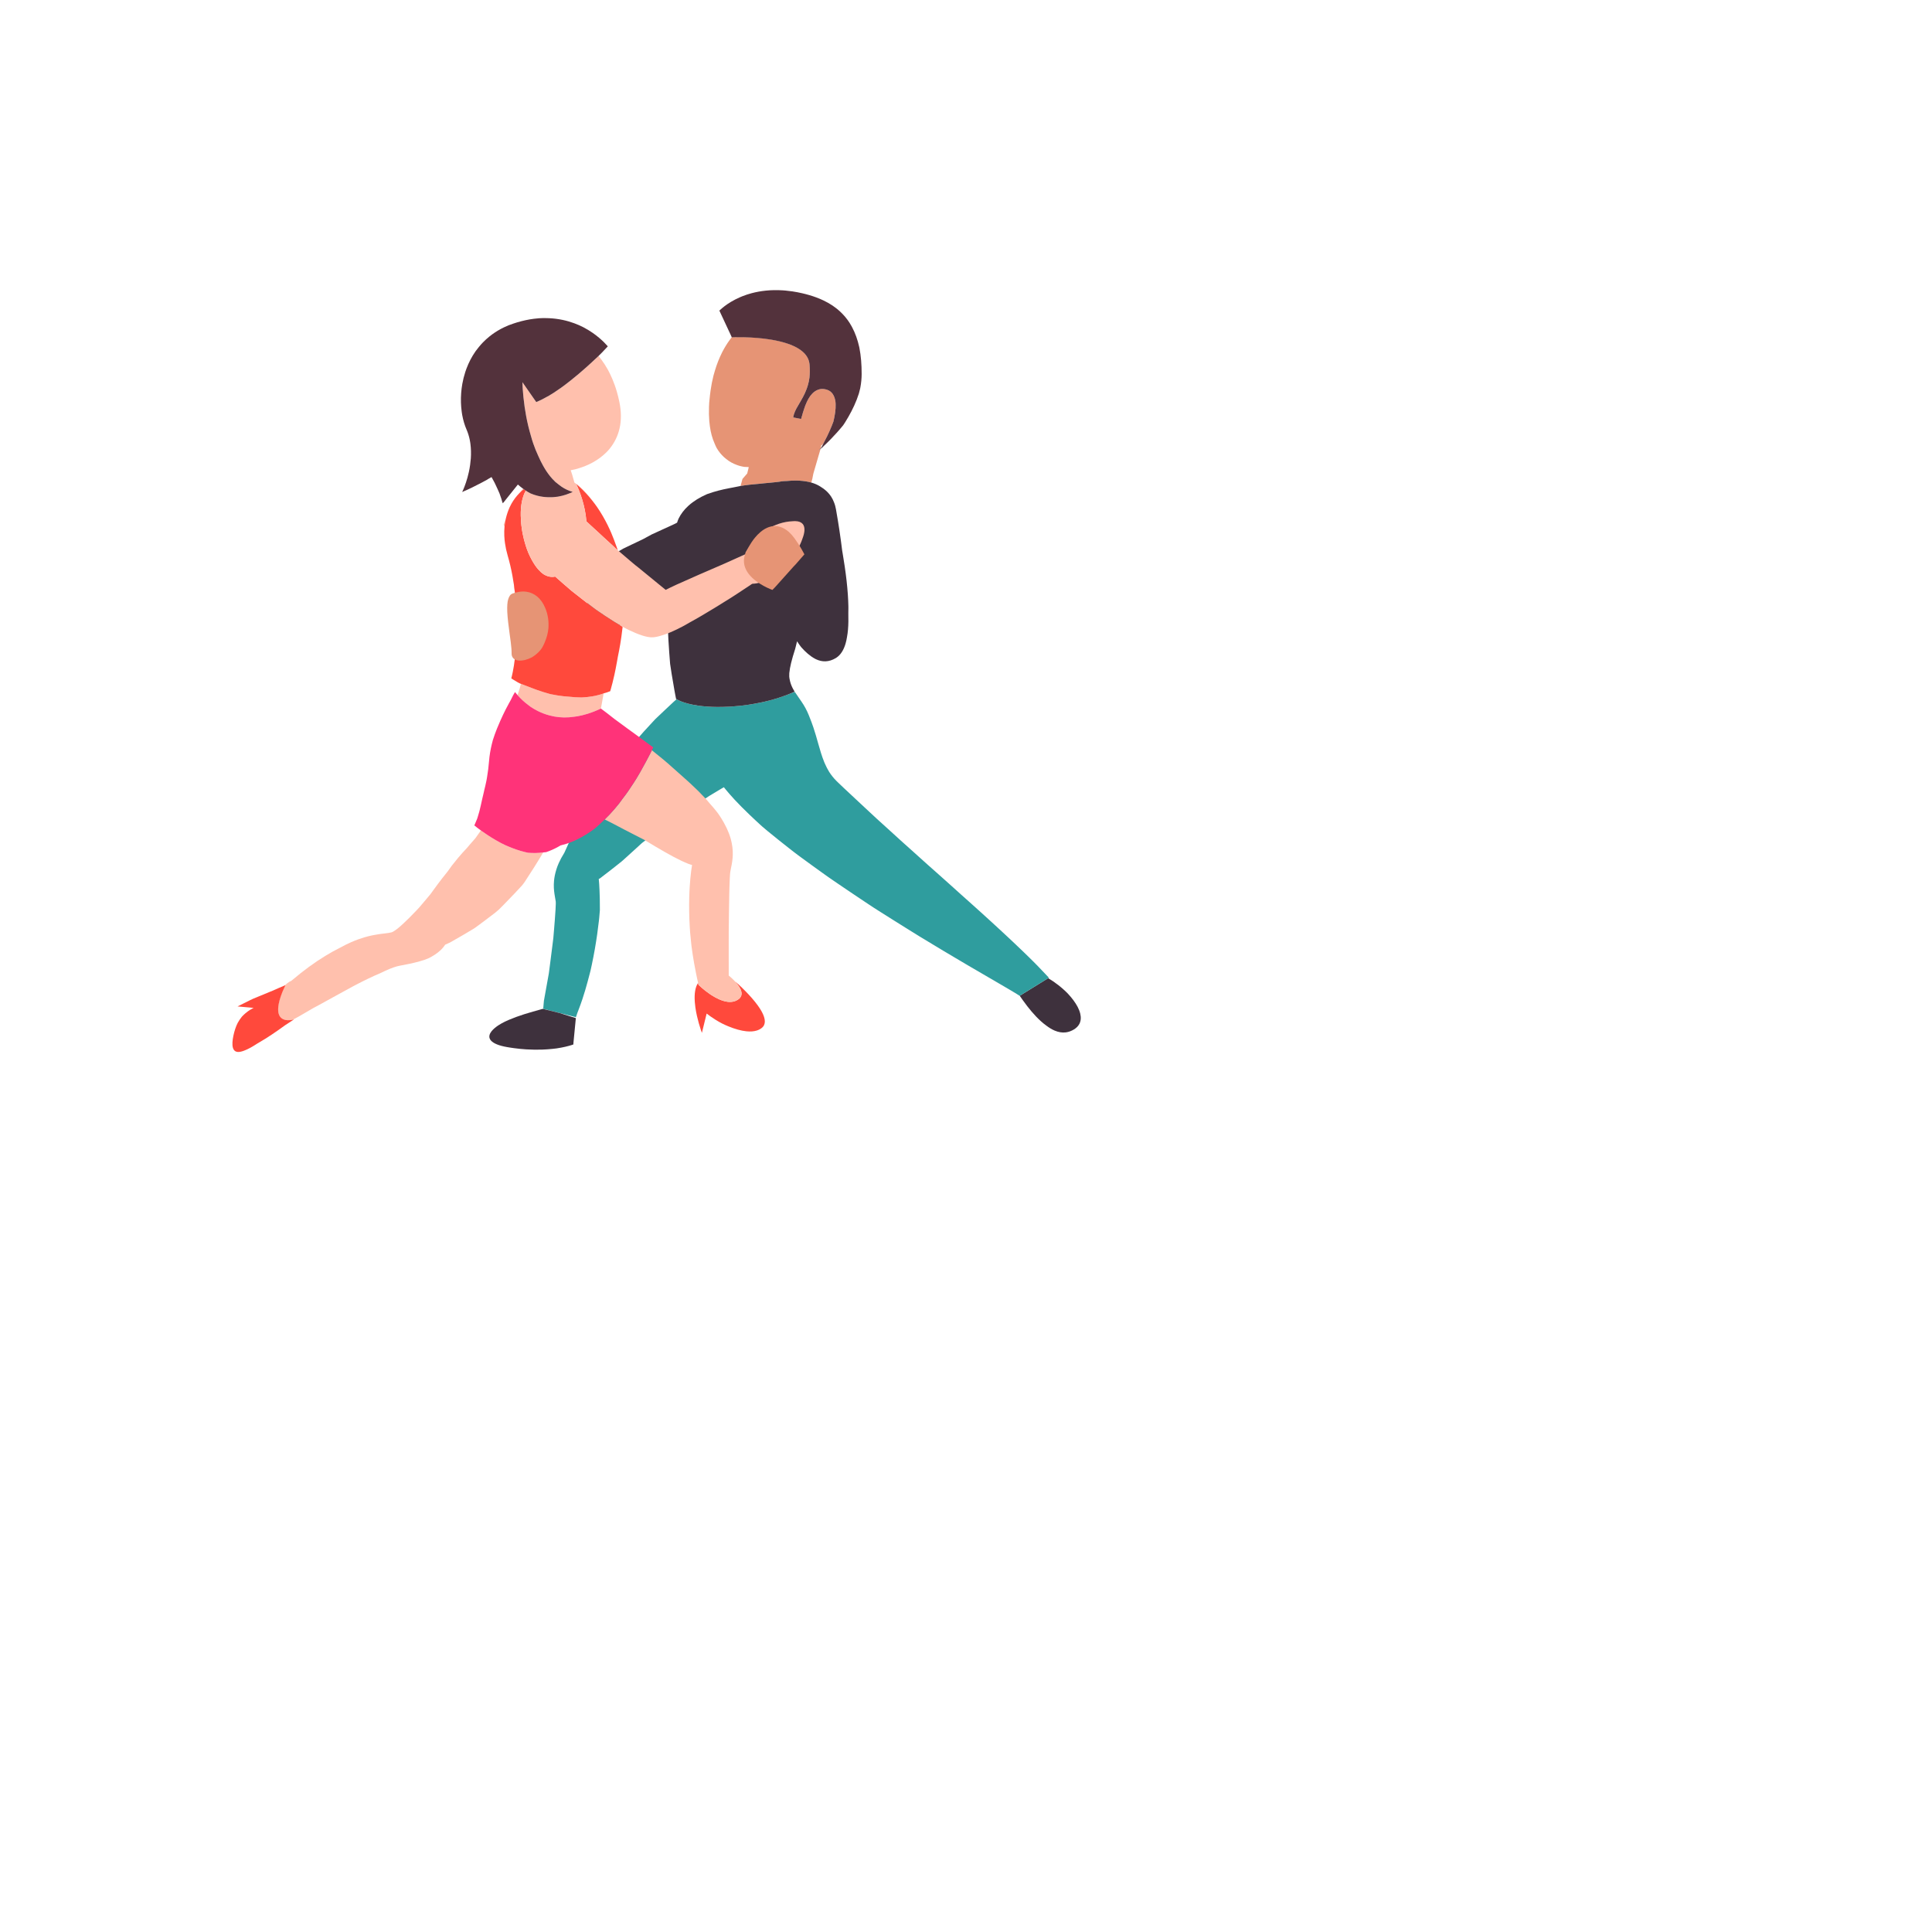 <?xml version="1.0" ?>
<svg xmlns="http://www.w3.org/2000/svg" version="1.1" width="384" height="384">
  <defs/>
  <g>
    <path d="M 208.329 194.423 L 206.744 195.405 L 206.349 195.649 L 205.511 196.167 L 204.74 196.645 L 202.681 197.917 C 202.869 198.195 203.063 198.476 203.263 198.758 C 203.565 199.181 203.879 199.605 204.204 200.023 C 204.744 200.719 205.315 201.396 205.908 202.019 C 206.587 202.733 207.296 203.375 208.023 203.89 C 208.544 204.283 209.076 204.606 209.615 204.835 C 210.353 205.149 211.102 205.288 211.853 205.191 C 212.389 205.121 212.926 204.933 213.46 204.606 C 213.966 204.296 214.315 203.927 214.53 203.514 C 214.853 202.902 214.884 202.195 214.7 201.444 C 214.593 201.008 214.414 200.557 214.178 200.102 C 213.724 199.246 213.065 198.373 212.302 197.551 C 212.252 197.498 212.202 197.445 212.152 197.392 C 211.802 197.04 211.434 196.697 211.055 196.372 C 210.828 196.177 210.597 195.989 210.364 195.807 C 209.685 195.277 208.991 194.805 208.329 194.423" stroke-width="2.0" fill="rgb(62, 49, 61)" opacity="1.0"/>
    <path d="M 155.326 95.671 C 155.531 95.638 155.946 95.621 156.407 95.607 C 157.063 95.536 157.675 95.506 158.275 95.514 C 159.143 95.528 159.97 95.617 160.747 95.783 C 160.921 95.822 161.091 95.865 161.259 95.914 L 161.47 95.111 L 161.562 94.626 L 161.669 94.106 L 162.119 92.56 L 163.094 89.215 C 162.856 89.404 162.719 89.507 162.719 89.507 L 163.142 89.05 L 163.178 88.927 L 163.211 88.573 C 163.321 88.478 163.431 88.384 163.54 88.287 C 163.566 88.266 163.592 88.245 163.618 88.223 C 164.028 87.466 164.701 86.161 165.29 84.714 C 165.412 84.414 165.53 84.109 165.642 83.801 C 165.937 82.598 166.135 81.358 166.089 80.29 C 166.083 80.149 166.072 80.011 166.057 79.877 C 166.053 79.837 166.048 79.797 166.043 79.758 C 166.035 79.714 166.027 79.67 166.019 79.626 C 165.824 78.591 165.344 77.795 164.423 77.479 C 164.181 77.395 163.951 77.344 163.731 77.322 C 163.034 77.248 162.438 77.445 161.929 77.808 C 161.593 78.047 161.296 78.359 161.033 78.712 C 160.78 79.067 160.559 79.463 160.368 79.869 C 160.132 80.374 159.941 80.896 159.792 81.374 C 159.65 81.782 159.539 82.158 159.456 82.467 C 159.3 82.951 159.222 83.266 159.222 83.266 L 158.395 83.104 L 157.66 82.959 C 157.784 82.108 158.164 81.371 158.634 80.595 C 158.685 80.503 158.738 80.412 158.791 80.32 C 159.303 79.434 159.899 78.477 160.348 77.238 C 160.506 76.804 160.646 76.335 160.757 75.822 C 160.809 75.567 160.854 75.301 160.891 75.023 C 160.969 74.261 160.982 73.408 160.904 72.444 C 160.831 71.54 160.437 70.785 159.821 70.153 C 159.399 69.722 158.874 69.349 158.275 69.026 C 157.538 68.629 156.689 68.307 155.786 68.047 C 155.586 67.99 155.383 67.935 155.179 67.884 C 154.86 67.803 154.536 67.73 154.21 67.663 C 154.149 67.65 154.087 67.638 154.026 67.626 C 153.791 67.58 153.555 67.537 153.319 67.497 C 153.204 67.477 153.089 67.459 152.975 67.441 C 152.026 67.292 151.081 67.191 150.197 67.123 C 149.87 67.098 149.552 67.077 149.245 67.061 C 148.723 67.032 148.234 67.015 147.791 67.005 C 146.388 66.973 145.456 67.015 145.451 67.015 C 145.3 67.207 145.152 67.403 145.008 67.602 C 144.502 68.299 144.042 69.046 143.628 69.836 C 143.587 69.916 143.545 69.996 143.505 70.077 C 142.948 71.187 142.48 72.378 142.104 73.634 C 142.089 73.686 142.074 73.737 142.059 73.789 C 141.97 74.076 141.887 74.366 141.808 74.659 C 141.569 75.602 141.378 76.577 141.237 77.578 C 141.142 78.248 141.068 78.89 141.013 79.506 C 140.995 79.676 140.978 79.844 140.963 80.01 C 140.944 80.31 140.929 80.603 140.919 80.889 C 140.883 81.912 140.905 82.854 140.979 83.72 C 141.009 84.068 141.047 84.404 141.094 84.728 C 141.27 86.016 141.578 87.12 141.997 88.063 C 142.006 88.084 142.016 88.105 142.025 88.126 C 142.151 88.451 142.29 88.757 142.443 89.044 C 142.861 89.763 143.354 90.365 143.907 90.867 C 144.052 90.999 144.202 91.124 144.356 91.242 C 144.98 91.754 145.688 92.137 146.459 92.416 C 146.473 92.421 146.487 92.426 146.502 92.431 C 146.812 92.552 147.139 92.644 147.478 92.712 C 147.624 92.743 147.772 92.771 147.921 92.796 C 148.149 92.821 148.388 92.831 148.639 92.828 C 148.701 92.833 148.763 92.839 148.826 92.844 L 148.514 94.108 L 147.574 95.187 L 147.191 96.593 C 148.399 96.388 149.61 96.263 150.756 96.174 C 151.158 96.129 151.551 96.089 151.932 96.053 C 152.91 95.959 153.804 95.887 154.552 95.795 C 154.704 95.777 154.849 95.758 154.988 95.738 C 155.106 95.717 155.218 95.694 155.326 95.671" stroke-width="2.0" fill="rgb(230, 148, 117)" opacity="1.0"/>
    <path d="M 157.512 136.706 C 157.557 136.794 157.602 136.882 157.65 136.97 C 157.602 136.882 157.556 136.794 157.512 136.706" stroke-width="2.0" fill="rgb(47, 157, 158)" opacity="1.0"/>
    <path d="M 157.154 135.837 C 157.183 135.925 157.213 136.012 157.245 136.097 C 157.213 136.012 157.183 135.925 157.154 135.837" stroke-width="2.0" fill="rgb(47, 157, 158)" opacity="1.0"/>
    <path d="M 157.942 137.467 C 157.941 137.467 157.945 137.472 157.946 137.474 C 157.901 137.402 157.856 137.33 157.814 137.258 C 157.855 137.327 157.898 137.397 157.942 137.467" stroke-width="2.0" fill="rgb(47, 157, 158)" opacity="1.0"/>
    <path d="M 208.479 194.33 C 207.748 193.544 206.973 192.73 206.158 191.895 C 205.816 191.55 205.468 191.201 205.114 190.848 C 204.942 190.678 204.769 190.506 204.595 190.334 C 204.152 189.9 203.701 189.462 203.242 189.02 C 202.6 188.402 201.943 187.776 201.272 187.144 C 200.602 186.512 199.918 185.874 199.224 185.232 C 199.095 185.113 198.967 184.994 198.837 184.874 C 198.45 184.516 198.06 184.157 197.667 183.797 C 197.483 183.628 197.298 183.458 197.113 183.288 C 196.402 182.636 195.682 181.981 194.957 181.325 C 194.231 180.669 193.5 180.012 192.767 179.356 C 192.456 179.079 192.146 178.802 191.835 178.526 C 191.56 178.279 191.284 178.033 191.009 177.788 C 190.861 177.654 190.713 177.52 190.565 177.387 C 190.292 177.139 190.018 176.893 189.745 176.647 C 189.288 176.236 188.832 175.826 188.376 175.418 C 187.648 174.766 186.921 174.118 186.199 173.476 C 186.057 173.35 185.914 173.223 185.772 173.097 C 185.297 172.675 184.824 172.256 184.354 171.84 C 184.253 171.749 184.153 171.659 184.052 171.569 C 183.876 171.41 183.7 171.252 183.525 171.095 C 183 170.622 182.481 170.153 181.966 169.691 C 181.28 169.074 180.603 168.467 179.938 167.873 C 179.891 167.831 179.845 167.79 179.799 167.749 C 179.525 167.503 179.254 167.258 178.985 167.017 C 178.651 166.712 178.32 166.41 177.994 166.113 C 177.361 165.537 176.743 164.976 176.142 164.43 C 175.699 164.028 175.265 163.635 174.841 163.251 C 174.637 163.066 174.436 162.883 174.237 162.702 C 173.733 162.233 173.244 161.78 172.773 161.342 C 172.583 161.165 172.395 160.991 172.211 160.82 C 171.392 160.057 170.632 159.349 169.942 158.705 C 169.096 157.916 168.354 157.222 167.736 156.64 C 167.307 156.235 166.937 155.885 166.633 155.592 C 166.501 155.464 166.38 155.346 166.274 155.241 C 165.697 154.671 165.215 154.06 164.802 153.415 C 164.477 152.885 164.197 152.333 163.948 151.764 C 163.899 151.652 163.852 151.539 163.805 151.426 C 163.331 150.258 162.974 149.021 162.616 147.751 C 162.321 146.705 162.025 145.636 161.661 144.565 C 161.543 144.21 161.418 143.855 161.282 143.5 C 161.26 143.44 161.236 143.38 161.213 143.32 C 161.069 142.915 160.91 142.51 160.735 142.108 C 160.368 141.211 159.909 140.326 159.309 139.465 C 159.224 139.344 159.142 139.226 159.062 139.112 C 158.931 138.926 158.883 138.859 158.837 138.793 C 158.743 138.66 158.674 138.562 158.607 138.466 C 158.514 138.331 158.451 138.24 158.391 138.152 C 158.301 138.019 158.242 137.932 158.185 137.846 C 158.102 137.72 158.047 137.634 157.993 137.55 C 157.964 137.504 157.776 137.574 157.435 137.715 C 157.166 137.822 156.802 137.972 156.346 138.144 C 155.513 138.459 154.374 138.845 152.971 139.219 C 152.621 139.309 152.256 139.398 151.875 139.484 C 151.663 139.532 151.445 139.58 151.223 139.627 C 150.448 139.791 149.613 139.944 148.723 140.076 C 147.666 140.232 146.531 140.359 145.327 140.439 C 145.232 140.444 145.137 140.449 145.041 140.454 C 144.591 140.477 144.158 140.492 143.74 140.501 C 142.946 140.523 142.211 140.519 141.531 140.492 C 141.133 140.477 140.755 140.455 140.394 140.426 C 139.819 140.383 139.29 140.324 138.806 140.255 C 137.223 140.03 136.112 139.693 135.396 139.412 C 135.158 139.319 134.964 139.232 134.81 139.157 C 134.648 139.075 134.533 139.008 134.462 138.963 C 134.401 138.925 134.372 138.904 134.372 138.904 C 134.341 138.746 134.283 138.455 134.207 138.055 C 134.328 138.691 134.401 139.049 134.401 139.049 C 134.401 139.049 134.338 139.1 134.216 139.202 C 134.131 139.278 134.016 139.381 133.873 139.511 C 133.851 139.531 133.829 139.552 133.806 139.573 C 133.427 139.926 132.864 140.451 132.13 141.144 C 131.588 141.655 130.952 142.258 130.227 142.949 C 129.985 143.21 129.732 143.484 129.469 143.769 C 128.989 144.289 128.474 144.848 127.927 145.444 C 127.901 145.474 127.876 145.503 127.85 145.533 C 127.381 146.067 126.889 146.63 126.372 147.223 C 126.278 147.344 126.184 147.466 126.089 147.589 C 125.492 148.362 124.864 149.179 124.205 150.039 C 124.108 150.165 124.01 150.293 123.912 150.421 C 123.533 150.917 123.143 151.428 122.745 151.952 C 122.555 152.227 122.362 152.506 122.168 152.788 C 122.15 152.815 122.131 152.841 122.113 152.868 C 121.455 153.849 120.772 154.873 120.063 155.938 C 120.029 155.99 119.994 156.042 119.96 156.094 C 119.362 156.99 118.746 157.915 118.113 158.869 C 118.008 159.018 117.903 159.169 117.798 159.32 C 117.726 159.422 117.655 159.524 117.585 159.626 C 116.738 160.938 116 162.169 115.358 163.326 C 115.302 163.427 115.247 163.528 115.192 163.628 C 115.019 163.908 114.852 164.183 114.691 164.454 C 114.236 165.232 113.832 165.973 113.474 166.678 C 113.153 167.312 112.869 167.918 112.62 168.497 C 112.455 168.842 112.303 169.177 112.163 169.503 C 112.154 169.517 112.145 169.531 112.136 169.545 C 111.685 170.261 111.331 170.929 111.054 171.554 C 110.864 171.983 110.711 172.391 110.59 172.78 C 110.33 173.604 110.187 174.349 110.121 175.024 C 110.02 176.052 110.095 176.917 110.203 177.654 C 110.233 177.859 110.266 178.054 110.298 178.24 C 110.359 178.581 110.417 178.892 110.456 179.176 C 110.466 179.312 110.471 179.441 110.47 179.564 C 110.467 180.095 110.395 181.248 110.281 182.755 C 110.24 183.294 110.194 183.878 110.143 184.494 C 110.123 184.742 110.102 184.996 110.08 185.253 C 110.048 185.645 110.013 186.048 109.978 186.457 C 109.913 186.991 109.845 187.537 109.775 188.089 C 109.653 189.063 109.527 190.058 109.401 191.04 C 109.362 191.34 109.324 191.639 109.286 191.936 C 109.219 192.451 109.152 192.96 109.087 193.457 C 109.06 193.61 109.033 193.762 109.006 193.913 C 108.679 195.747 108.382 197.393 108.167 198.581 C 108.147 198.69 108.128 198.796 108.109 198.897 C 108.051 199.555 108.007 200.043 107.983 200.303 C 107.974 200.443 107.968 200.517 107.968 200.517 L 108.227 200.583 L 110.736 201.213 L 111.28 201.354 L 113.057 201.816 L 114.471 202.175 C 114.575 201.881 114.674 201.587 114.768 201.293 C 114.83 201.137 114.89 200.981 114.949 200.825 C 115.245 200.07 115.513 199.32 115.76 198.578 C 116.154 197.397 116.492 196.233 116.799 195.097 C 116.871 194.829 116.942 194.562 117.01 194.298 C 117.132 193.848 117.249 193.404 117.361 192.964 C 117.452 192.561 117.539 192.161 117.623 191.766 C 117.853 190.682 118.054 189.632 118.232 188.62 C 118.409 187.608 118.562 186.636 118.694 185.708 C 118.826 184.781 118.937 183.899 119.03 183.068 C 119.055 182.847 119.078 182.629 119.101 182.415 C 119.151 181.881 119.193 181.37 119.23 180.884 C 119.234 180.069 119.227 179.321 119.213 178.649 C 119.187 177.389 119.137 176.395 119.094 175.715 C 119.092 175.695 119.091 175.674 119.09 175.654 C 119.063 175.298 119.04 175.04 119.025 174.889 C 119.007 174.782 118.996 174.727 118.996 174.727 C 119.11 174.659 119.226 174.588 119.345 174.515 C 119.478 174.411 119.616 174.302 119.756 174.19 C 120.584 173.567 121.531 172.83 122.56 172.012 C 122.912 171.732 123.274 171.443 123.644 171.146 C 123.963 170.86 124.289 170.567 124.62 170.268 C 125.305 169.649 126.013 169.004 126.735 168.343 C 126.93 168.164 127.126 167.984 127.322 167.803 C 127.417 167.719 127.511 167.635 127.606 167.551 C 127.713 167.467 127.819 167.383 127.926 167.299 C 128.291 167.03 128.658 166.759 129.026 166.487 C 129.812 165.905 130.603 165.317 131.387 164.732 C 131.792 164.429 132.196 164.127 132.597 163.826 C 132.975 163.558 133.35 163.292 133.721 163.029 C 133.909 162.895 134.096 162.762 134.282 162.63 C 134.867 162.232 135.44 161.841 135.996 161.461 C 136.409 161.179 136.812 160.903 137.205 160.634 C 137.519 160.433 137.826 160.236 138.125 160.044 C 138.776 159.627 139.39 159.232 139.957 158.866 C 139.982 158.85 140.006 158.834 140.03 158.818 C 140.378 158.59 140.708 158.374 141.016 158.171 C 141.726 157.746 142.325 157.385 142.784 157.108 C 142.848 157.07 142.909 157.033 142.967 156.998 C 143.133 156.9 143.278 156.814 143.4 156.741 C 143.709 156.565 143.876 156.469 143.876 156.469 C 144.005 156.633 144.141 156.801 144.286 156.974 C 144.506 157.245 144.745 157.526 145.001 157.817 C 145.315 158.18 145.654 158.558 146.018 158.95 C 146.867 159.863 147.849 160.851 148.942 161.899 C 149.714 162.64 150.542 163.411 151.417 164.207 C 151.793 164.528 152.177 164.852 152.568 165.181 C 152.568 165.181 152.568 165.181 152.569 165.181 C 153.243 165.736 153.94 166.301 154.658 166.876 C 155.375 167.451 156.112 168.035 156.867 168.626 C 157.146 168.844 157.427 169.064 157.71 169.284 C 158.029 169.526 158.351 169.769 158.675 170.013 C 158.849 170.141 159.023 170.27 159.198 170.399 C 159.999 170.988 160.814 171.582 161.641 172.18 C 162.402 172.731 163.173 173.285 163.952 173.841 C 164.019 173.888 164.086 173.936 164.152 173.983 C 164.34 174.116 164.528 174.25 164.717 174.383 C 165.052 174.614 165.387 174.846 165.724 175.078 C 166.064 175.31 166.404 175.542 166.745 175.774 C 167.619 176.369 168.499 176.964 169.381 177.557 C 170.264 178.151 171.149 178.743 172.034 179.333 C 172.29 179.503 172.546 179.674 172.802 179.844 C 173.086 180.031 173.369 180.218 173.653 180.404 C 174.003 180.628 174.353 180.851 174.703 181.073 C 174.852 181.169 175.002 181.264 175.151 181.358 C 175.897 181.83 176.64 182.298 177.378 182.762 C 178.265 183.319 179.145 183.869 180.016 184.413 C 180.502 184.716 180.984 185.016 181.464 185.314 C 181.843 185.55 182.221 185.784 182.596 186.016 C 182.672 186.063 182.748 186.11 182.823 186.156 C 183.6 186.627 184.366 187.09 185.119 187.544 C 185.768 187.936 186.408 188.321 187.037 188.699 C 187.208 188.802 187.378 188.905 187.548 189.007 C 187.563 189.017 187.579 189.026 187.595 189.036 C 188.373 189.498 189.132 189.949 189.871 190.386 C 190.547 190.787 191.205 191.176 191.843 191.553 C 191.916 191.597 191.99 191.64 192.063 191.683 C 192.337 191.844 192.608 192.003 192.875 192.159 C 193.987 192.808 195.03 193.416 195.992 193.976 C 197.185 194.671 198.253 195.293 199.171 195.829 C 199.806 196.2 200.369 196.53 200.852 196.815 C 201.066 196.942 201.264 197.061 201.446 197.171 C 201.684 197.314 201.893 197.441 202.073 197.551 C 202.335 197.716 202.533 197.843 202.661 197.93 L 204.742 196.644 L 205.501 196.174 L 206.349 195.649 L 206.745 195.405 L 208.329 194.423 L 208.479 194.33" stroke-width="2.0" fill="rgb(47, 157, 158)" opacity="1.0"/>
    <path d="M 145.041 140.454 C 145.137 140.449 145.233 140.443 145.328 140.438 C 146.531 140.358 147.666 140.232 148.723 140.075 C 149.612 139.943 150.447 139.79 151.223 139.626 C 151.445 139.579 151.662 139.532 151.875 139.484 C 152.256 139.397 152.622 139.308 152.972 139.218 C 154.374 138.845 155.513 138.458 156.346 138.144 C 156.804 137.971 157.17 137.82 157.435 137.705 C 157.767 137.556 157.941 137.467 157.942 137.467 C 157.898 137.397 157.855 137.327 157.814 137.258 C 157.751 137.15 157.7 137.061 157.651 136.972 C 157.602 136.882 157.556 136.794 157.512 136.706 C 157.486 136.652 157.463 136.605 157.442 136.56 C 157.42 136.513 157.4 136.47 157.381 136.427 C 157.329 136.309 157.294 136.224 157.261 136.138 C 157.213 136.012 157.183 135.925 157.154 135.837 C 157.112 135.707 157.086 135.616 157.061 135.524 C 157.027 135.391 157.004 135.295 156.984 135.197 C 156.98 135.18 156.977 135.163 156.974 135.148 C 156.949 135.036 156.931 134.944 156.915 134.849 C 156.911 134.827 156.908 134.806 156.904 134.786 C 156.891 134.683 156.88 134.587 156.871 134.489 C 156.87 134.473 156.868 134.456 156.867 134.44 C 156.862 134.238 156.865 134.027 156.876 133.803 C 156.929 133.217 157.048 132.547 157.242 131.751 C 157.433 130.969 157.696 130.065 158.038 129.002 C 158.072 128.873 158.106 128.741 158.141 128.608 C 158.227 128.245 158.32 127.865 158.419 127.466 C 158.568 127.697 158.722 127.924 158.882 128.145 C 159.001 128.311 159.123 128.474 159.248 128.633 C 160.087 129.59 161.012 130.409 162.003 130.937 C 162.059 130.967 162.115 130.995 162.171 131.023 C 163.389 131.603 164.728 131.644 166.151 130.78 C 166.173 130.766 166.195 130.752 166.217 130.738 C 167.096 130.16 167.688 129.19 168.055 127.943 C 168.174 127.54 168.269 127.108 168.342 126.651 C 168.522 125.701 168.609 124.642 168.623 123.51 C 168.627 123.156 168.625 122.795 168.615 122.428 C 168.616 122.236 168.615 122.041 168.612 121.846 C 168.62 121.541 168.624 121.234 168.624 120.922 C 168.623 120.771 168.622 120.619 168.621 120.467 C 168.605 119.724 168.57 118.966 168.518 118.201 C 168.455 117.276 168.368 116.341 168.264 115.409 C 168.159 114.477 168.036 113.548 167.902 112.637 C 167.815 112.045 167.723 111.461 167.628 110.888 C 167.579 110.577 167.53 110.27 167.479 109.966 C 167.448 109.781 167.417 109.598 167.386 109.416 C 167.337 109.018 167.287 108.627 167.236 108.245 C 167.204 107.997 167.173 107.753 167.141 107.513 C 166.935 105.967 166.723 104.598 166.545 103.515 C 166.367 102.431 166.223 101.634 166.156 101.232 C 166.114 100.977 166.058 100.731 165.989 100.493 C 165.919 100.244 165.835 100.005 165.738 99.774 C 165.442 98.991 164.988 98.317 164.414 97.75 C 164.167 97.507 163.899 97.283 163.61 97.079 C 163.426 96.942 163.232 96.813 163.029 96.694 C 162.504 96.361 161.907 96.102 161.258 95.914 C 161.091 95.866 160.92 95.822 160.746 95.783 C 159.971 95.617 159.148 95.528 158.3 95.515 C 157.675 95.506 157.063 95.536 156.448 95.603 C 155.945 95.622 155.531 95.638 155.325 95.671 C 155.218 95.695 155.106 95.717 154.988 95.738 C 154.849 95.758 154.703 95.777 154.552 95.795 C 153.803 95.887 152.909 95.959 151.932 96.053 C 151.551 96.089 151.158 96.129 150.756 96.174 C 149.61 96.264 148.399 96.389 147.19 96.594 C 147.167 96.598 147.143 96.602 147.119 96.606 C 146.648 96.686 146.178 96.778 145.713 96.886 C 145.452 96.931 145.194 96.979 144.938 97.032 C 143.485 97.306 141.987 97.682 140.562 98.201 C 140.515 98.221 140.469 98.242 140.423 98.262 C 139.111 98.841 137.879 99.575 136.848 100.506 C 136.826 100.526 136.805 100.546 136.783 100.566 C 136.003 101.279 135.347 102.111 134.872 103.082 C 134.76 103.34 134.661 103.607 134.576 103.884 L 133.986 104.184 L 130.469 105.796 L 129.514 106.233 L 127.813 107.158 L 126.616 107.729 L 123.842 109.053 L 122.93 109.601 L 122.497 109.862 L 121.682 110.412 L 119.606 111.925 L 116.33 114.312 L 116.345 114.545 L 116.678 119.298 L 116.901 122.484 L 116.973 123.586 L 117.031 124.253 L 117.672 124.235 L 120.353 124.252 L 120.88 124.259 L 124.746 124.307 L 125.132 124.312 L 125.288 124.312 L 125.37 124.311 L 128.713 124.413 L 130.152 124.457 L 131.141 124.471 L 132.733 124.544 C 132.764 125.435 132.804 126.312 132.851 127.165 C 132.898 128.018 132.953 128.848 133.012 129.647 C 133.042 130.052 133.073 130.449 133.104 130.837 C 133.133 131.218 133.161 131.59 133.191 131.952 C 133.297 132.678 133.402 133.364 133.504 134.002 C 133.709 135.292 133.901 136.388 134.053 137.226 C 134.079 137.369 134.096 137.464 134.114 137.557 C 134.143 137.717 134.155 137.779 134.166 137.839 C 134.197 138.005 134.201 138.029 134.206 138.054 C 134.282 138.455 134.339 138.745 134.371 138.903 C 134.371 138.903 134.401 138.925 134.462 138.963 C 134.534 139.008 134.648 139.075 134.811 139.157 C 134.964 139.232 135.158 139.319 135.395 139.412 C 136.111 139.692 137.223 140.029 138.805 140.255 C 139.29 140.324 139.819 140.382 140.395 140.425 C 140.755 140.454 141.133 140.476 141.53 140.492 C 142.211 140.518 142.946 140.523 143.74 140.5 C 144.157 140.492 144.591 140.477 145.041 140.454" stroke-width="2.0" fill="rgb(62, 49, 61)" opacity="1.0"/>
    <path d="M 157.942 137.467 C 157.952 137.484 157.962 137.5 157.973 137.517 C 158.046 137.634 158.102 137.72 158.159 137.806 C 158.242 137.931 158.301 138.019 158.36 138.107 C 158.451 138.24 158.514 138.331 158.578 138.423 C 158.674 138.561 158.743 138.659 158.813 138.759 C 158.883 138.858 158.93 138.926 158.978 138.993 C 159.142 139.226 159.224 139.343 159.309 139.465 C 159.316 139.475 157.993 137.542 157.946 137.473 L 157.942 137.467" stroke-width="2.0" fill="rgb(62, 49, 61)" opacity="1.0"/>
    <path d="M 107.948 200.531 L 107.886 200.516 C 107.201 200.696 106.547 200.88 105.924 201.067 C 105.325 201.235 104.755 201.405 104.213 201.578 C 103.081 201.938 102.075 202.307 101.2 202.679 C 100.896 202.807 100.609 202.936 100.337 203.064 C 99.837 203.317 99.396 203.568 99.014 203.818 C 98.468 204.186 98.048 204.549 97.756 204.9 C 97.734 204.925 97.714 204.951 97.694 204.976 C 97.295 205.484 97.169 205.966 97.327 206.399 C 97.382 206.548 97.469 206.691 97.591 206.827 C 98.085 207.382 99.136 207.829 100.774 208.114 C 100.97 208.148 101.165 208.18 101.358 208.211 C 101.627 208.253 101.893 208.292 102.156 208.327 C 103.005 208.443 103.82 208.522 104.596 208.571 C 105.766 208.645 106.848 208.651 107.831 208.614 C 108.532 208.587 109.182 208.538 109.778 208.475 C 110.07 208.446 110.35 208.414 110.616 208.38 C 111.299 208.278 111.889 208.161 112.373 208.049 C 113.4 207.812 113.96 207.596 113.96 207.596 L 113.981 207.235 L 114.2 204.973 L 114.454 202.351 L 112.882 201.869 L 111.27 201.361 L 110.732 201.223 L 108.248 200.607 L 107.948 200.531" stroke-width="2.0" fill="rgb(62, 49, 61)" opacity="1.0"/>
    <path d="M 160.903 72.458 C 160.981 73.417 160.969 74.264 160.892 75.023 C 160.855 75.3 160.811 75.566 160.759 75.82 C 160.647 76.339 160.506 76.812 160.347 77.25 C 159.898 78.488 159.302 79.444 158.79 80.329 C 158.738 80.419 158.687 80.508 158.637 80.597 C 158.166 81.374 157.784 82.113 157.659 82.966 L 158.388 83.108 L 159.222 83.27 C 159.222 83.27 159.3 82.953 159.457 82.466 C 159.54 82.158 159.651 81.782 159.792 81.375 C 159.942 80.897 160.132 80.377 160.368 79.873 C 160.559 79.467 160.779 79.071 161.033 78.716 C 161.295 78.363 161.593 78.051 161.929 77.811 C 162.438 77.448 163.036 77.25 163.734 77.324 C 163.953 77.347 164.182 77.398 164.423 77.481 C 165.344 77.797 165.824 78.593 166.019 79.628 C 166.027 79.671 166.035 79.714 166.042 79.758 C 166.048 79.797 166.052 79.837 166.057 79.876 C 166.072 80.011 166.082 80.15 166.089 80.292 C 166.135 81.359 165.937 82.598 165.642 83.802 C 165.531 84.11 165.412 84.416 165.29 84.715 C 164.701 86.162 164.028 87.468 163.618 88.225 C 163.598 88.261 163.579 88.296 163.56 88.33 C 163.379 88.7 163.266 88.914 163.266 88.914 L 163.257 88.927 L 162.719 89.508 C 162.719 89.508 162.856 89.404 163.094 89.215 C 163.195 89.135 163.316 89.039 163.453 88.927 C 163.534 88.846 163.622 88.757 163.717 88.661 C 164.102 88.301 164.585 87.836 165.125 87.282 C 165.868 86.52 166.719 85.591 167.58 84.537 C 167.683 84.383 167.787 84.226 167.89 84.067 C 167.926 84.01 167.962 83.953 167.998 83.896 C 168.843 82.548 169.657 81.032 170.282 79.423 C 170.437 79.025 170.58 78.621 170.709 78.213 C 170.804 77.881 170.89 77.546 170.966 77.209 C 170.983 77.12 171 77.031 171.016 76.942 C 171.17 76.093 171.257 75.231 171.26 74.364 C 171.262 73.401 171.227 72.489 171.153 71.624 C 171.08 70.759 170.968 69.943 170.818 69.171 C 170.804 69.103 170.791 69.036 170.777 68.968 C 170.452 67.507 169.986 66.212 169.379 65.068 C 169.33 64.977 169.281 64.886 169.23 64.796 C 169.103 64.564 168.969 64.339 168.829 64.12 C 168.305 63.317 167.7 62.598 167.012 61.957 C 166.743 61.706 166.461 61.467 166.166 61.239 C 165.938 61.06 165.702 60.889 165.458 60.724 C 164.911 60.36 164.327 60.029 163.704 59.731 C 163.248 59.512 162.773 59.311 162.276 59.125 C 161.392 58.795 160.442 58.516 159.427 58.283 C 158.767 58.131 158.126 58.01 157.504 57.917 C 157.035 57.846 156.576 57.791 156.129 57.751 C 155.944 57.734 155.76 57.72 155.578 57.708 C 154.382 57.631 153.27 57.658 152.242 57.761 C 151.214 57.864 150.27 58.043 149.411 58.27 C 149.405 58.271 149.399 58.273 149.394 58.274 C 148.755 58.445 148.163 58.642 147.618 58.855 C 147.441 58.924 147.269 58.995 147.103 59.067 C 145.738 59.658 144.712 60.326 144.026 60.846 C 143.857 60.975 143.709 61.094 143.582 61.201 C 143.183 61.528 142.981 61.739 142.981 61.739 L 144.22 64.392 L 144.779 65.59 L 145.223 66.537 L 145.449 67.043 C 145.454 67.043 146.386 67 147.79 67.031 C 148.232 67.04 148.721 67.057 149.242 67.085 C 149.55 67.102 149.868 67.122 150.196 67.147 C 151.079 67.214 152.024 67.314 152.974 67.462 C 153.116 67.484 153.259 67.507 153.401 67.532 C 153.611 67.568 153.821 67.606 154.031 67.648 C 154.085 67.658 154.139 67.669 154.194 67.68 C 154.49 67.741 154.784 67.806 155.075 67.877 C 155.314 67.936 155.551 67.999 155.785 68.066 C 156.688 68.325 157.537 68.646 158.275 69.043 C 158.87 69.363 159.392 69.733 159.812 70.16 C 160.433 70.793 160.83 71.551 160.903 72.458" stroke-width="2.0" fill="rgb(83, 50, 60)" opacity="1.0"/>
    <path d="M 146.253 195.188 C 146.253 195.188 146.22 195.171 146.163 195.143 C 147.224 196.316 148.241 198.024 146.275 198.902 C 145.54 199.23 144.707 199.196 143.871 198.961 C 143.557 198.873 143.243 198.756 142.933 198.619 C 142.419 198.393 141.918 198.112 141.452 197.815 C 141.34 197.743 141.229 197.67 141.121 197.597 C 139.799 196.701 138.838 195.747 138.838 195.747 C 138.807 195.616 138.779 195.487 138.75 195.355 C 138.144 196.258 138.001 197.589 138.088 198.986 C 138.092 199.06 138.097 199.133 138.102 199.207 C 138.128 199.552 138.166 199.899 138.215 200.244 C 138.374 201.369 138.638 202.467 138.886 203.35 C 139.21 204.504 139.507 205.291 139.507 205.291 L 140.288 202.115 L 140.452 201.452 C 140.452 201.452 140.759 201.697 141.254 202.045 C 141.827 202.447 142.654 202.987 143.547 203.439 C 143.738 203.537 143.932 203.63 144.127 203.717 C 144.343 203.813 144.556 203.905 144.768 203.992 C 146.066 204.523 147.287 204.871 148.362 204.979 C 149.133 205.057 149.829 205.012 150.427 204.823 C 150.798 204.706 151.131 204.534 151.419 204.301 C 152.286 203.603 152.122 202.465 151.483 201.228 C 151.435 201.135 151.385 201.042 151.332 200.948 C 151.234 200.774 151.127 200.599 151.014 200.423 C 150.884 200.223 150.746 200.023 150.601 199.823 C 149.881 198.83 148.999 197.854 148.218 197.056 C 147.139 195.952 146.253 195.188 146.253 195.188" stroke-width="2.0" fill="rgb(255, 73, 60)" opacity="1.0"/>
    <path d="M 104.092 97.226 C 104.062 97.204 104.032 97.183 104.002 97.161 C 103.986 97.151 103.97 97.14 103.954 97.128 C 103.869 97.222 103.784 97.317 103.699 97.416 C 103.513 97.632 103.329 97.861 103.148 98.102 C 103.471 97.763 103.792 97.473 104.092 97.226" stroke-width="2.0" fill="rgb(255, 192, 173)" opacity="1.0"/>
    <path d="M 119.429 140.828 C 119.429 140.828 119.605 139.983 119.852 138.534 C 119.89 138.31 119.931 138.073 119.972 137.822 C 119.251 138.08 118.511 138.268 117.763 138.398 C 117.056 138.52 116.341 138.591 115.626 138.618 C 115.583 138.619 115.54 138.619 115.497 138.618 C 114.713 138.616 113.929 138.566 113.157 138.479 C 113.156 138.479 113.156 138.479 113.155 138.479 C 112.39 138.432 111.635 138.348 110.902 138.235 C 110.392 138.158 109.893 138.067 109.408 137.966 C 108.455 137.71 107.551 137.421 106.721 137.126 C 106.332 136.989 105.96 136.849 105.606 136.712 C 105.043 136.509 104.528 136.309 104.072 136.121 C 103.882 136.051 103.702 135.983 103.533 135.917 C 103.387 136.567 103.209 137.159 103.006 137.707 C 102.96 137.86 102.912 138.01 102.863 138.157 C 103.206 138.55 103.721 139.089 104.396 139.656 C 104.413 139.671 104.431 139.686 104.449 139.701 C 104.617 139.838 104.794 139.977 104.98 140.116 C 105.129 140.234 105.284 140.352 105.444 140.47 C 105.874 140.76 106.349 141.044 106.869 141.304 C 107.577 141.659 108.366 141.972 109.236 142.2 C 109.55 142.284 109.875 142.358 110.21 142.418 C 111.404 142.631 112.731 142.673 114.184 142.446 C 114.247 142.437 114.31 142.428 114.374 142.418 C 114.389 142.416 114.404 142.414 114.419 142.411 C 114.456 142.408 114.492 142.404 114.529 142.4 C 114.608 142.389 114.689 142.377 114.769 142.364 C 115.417 142.25 116.091 142.088 116.79 141.87 C 117.632 141.607 118.512 141.264 119.429 140.828" stroke-width="2.0" fill="rgb(255, 192, 173)" opacity="1.0"/>
    <path d="M 83.334 180.358 C 83.334 180.358 82.47 181.303 81.391 182.379 C 80.638 183.13 79.782 183.944 79.042 184.547 C 78.715 184.799 78.41 185.012 78.147 185.165 C 78.058 185.217 77.958 185.262 77.847 185.302 C 77.506 185.4 77.062 185.456 76.515 185.521 C 75.904 185.593 75.163 185.678 74.289 185.85 C 74.113 185.884 73.931 185.921 73.745 185.962 C 73.327 186.054 72.883 186.166 72.411 186.305 C 71.623 186.537 70.758 186.844 69.815 187.258 C 69.118 187.564 68.378 187.929 67.594 188.365 C 67.529 188.397 67.464 188.429 67.398 188.462 C 66.554 188.885 65.659 189.381 64.714 189.961 C 64.668 189.989 64.622 190.017 64.576 190.045 C 63.575 190.655 62.519 191.359 61.405 192.174 C 60.338 192.953 59.22 193.833 58.047 194.827 C 57.994 194.871 57.942 194.916 57.889 194.961 C 57.889 194.961 57.338 195.121 56.63 195.854 C 56.434 196.282 56.261 196.684 56.111 197.062 C 55.621 198.337 55.374 199.337 55.303 200.117 C 55.3 200.147 55.298 200.177 55.295 200.207 C 55.221 201.168 55.42 201.785 55.754 202.172 C 56.241 202.737 57.015 202.811 57.607 202.765 C 57.85 202.747 58.063 202.709 58.212 202.677 C 59.007 202.268 59.836 201.783 60.62 201.32 C 61.202 200.977 61.759 200.645 62.259 200.364 C 62.434 200.268 62.602 200.177 62.761 200.095 C 62.956 199.994 63.173 199.878 63.411 199.749 C 64.153 199.35 65.092 198.826 66.152 198.239 C 66.852 197.851 67.605 197.436 68.389 197.011 C 68.536 196.932 68.684 196.852 68.833 196.772 C 69.212 196.56 69.598 196.348 69.988 196.136 C 70.257 195.993 70.527 195.851 70.798 195.709 C 71.621 195.281 72.453 194.861 73.271 194.469 C 74.065 194.088 74.847 193.734 75.596 193.422 C 75.618 193.411 75.639 193.4 75.66 193.39 C 75.992 193.226 76.316 193.072 76.632 192.93 C 77.712 192.433 78.692 192.077 79.493 191.935 C 80.872 191.691 82.189 191.412 83.39 191.075 C 83.708 190.986 84.018 190.893 84.319 190.795 C 84.64 190.679 84.95 190.558 85.248 190.431 C 85.688 190.207 86.1 189.969 86.48 189.716 C 87.329 189.149 88.014 188.506 88.485 187.763 C 88.485 187.763 88.711 187.663 89.127 187.474 C 89.231 187.426 89.347 187.372 89.473 187.313 C 89.487 187.306 89.501 187.298 89.516 187.29 C 90.145 186.938 91.052 186.423 92.162 185.771 C 92.73 185.438 93.351 185.069 94.015 184.668 C 94.135 184.592 94.257 184.515 94.38 184.437 C 94.873 184.078 95.391 183.698 95.926 183.299 C 96.605 182.793 97.313 182.258 98.044 181.695 C 98.179 181.591 98.315 181.486 98.451 181.381 C 98.691 181.178 98.932 180.973 99.176 180.765 C 99.504 180.437 99.836 180.103 100.17 179.764 C 100.867 179.055 101.575 178.322 102.287 177.57 C 102.712 177.119 103.14 176.662 103.566 176.198 C 103.67 176.08 103.775 175.961 103.879 175.842 C 104 175.68 104.122 175.517 104.243 175.354 C 104.283 175.295 104.323 175.235 104.362 175.175 C 104.982 174.237 105.596 173.285 106.199 172.325 C 106.802 171.365 107.392 170.398 107.964 169.429 C 106.937 169.566 105.927 169.575 104.95 169.492 C 104.722 169.444 104.496 169.393 104.272 169.337 C 103.066 169.039 101.916 168.626 100.855 168.161 C 100.828 168.15 100.8 168.139 100.773 168.127 C 100.639 168.071 100.507 168.014 100.375 167.956 C 100.082 167.816 99.795 167.673 99.517 167.529 C 98.891 167.194 98.305 166.853 97.769 166.521 C 97.251 166.2 96.779 165.888 96.359 165.598 C 96.073 165.407 95.813 165.226 95.581 165.06 C 95.206 165.601 94.844 166.108 94.484 166.61 C 94.149 166.989 93.815 167.365 93.478 167.754 C 93.25 168.018 93.02 168.288 92.786 168.57 C 92.229 169.153 91.65 169.79 91.027 170.531 C 90.64 170.993 90.235 171.494 89.807 172.05 C 89.547 172.404 89.278 172.779 88.999 173.178 C 88.651 173.603 88.288 174.058 87.908 174.548 C 87.356 175.26 86.768 176.046 86.137 176.919 C 86.059 177.028 85.979 177.137 85.899 177.248 C 85.791 177.397 85.683 177.548 85.573 177.701 C 85.236 178.098 84.888 178.513 84.529 178.948 C 84.144 179.396 83.746 179.865 83.334 180.358" stroke-width="2.0" fill="rgb(255, 192, 173)" opacity="1.0"/>
    <path d="M 114.509 96.16 C 114.744 96.362 114.974 96.568 115.198 96.776 C 116.132 97.644 116.973 98.558 117.731 99.51 C 116.917 98.39 116.059 97.448 115.175 96.691 C 114.954 96.503 114.732 96.325 114.509 96.16" stroke-width="2.0" fill="rgb(255, 192, 173)" opacity="1.0"/>
    <path d="M 100.103 104.293 C 100.103 104.293 100.168 104.406 100.279 104.665 C 100.33 104.134 100.41 103.626 100.519 103.144 C 100.377 103.516 100.238 103.898 100.103 104.293" stroke-width="2.0" fill="rgb(255, 192, 173)" opacity="1.0"/>
    <path d="M 146.275 198.902 C 148.241 198.024 147.224 196.316 146.163 195.143 C 145.796 194.736 145.423 194.393 145.167 194.171 C 144.969 193.999 144.841 193.899 144.841 193.899 C 144.841 193.899 144.841 193.732 144.842 193.428 C 144.842 193.203 144.841 192.902 144.841 192.54 C 144.84 192.131 144.839 191.643 144.838 191.093 C 144.837 190.24 144.836 189.239 144.837 188.153 C 144.837 187.299 144.838 186.392 144.84 185.464 C 144.842 185.213 144.845 184.961 144.847 184.708 C 144.848 184.61 144.849 184.511 144.85 184.413 C 144.862 183.322 144.876 182.22 144.891 181.154 C 144.908 179.992 144.926 178.873 144.947 177.862 C 144.957 177.407 144.966 176.974 144.977 176.568 C 144.981 176.434 144.986 176.302 144.99 176.174 C 144.995 176.051 144.999 175.93 145.003 175.813 C 145.036 174.796 145.072 174.023 145.111 173.619 C 145.16 173.104 145.317 172.483 145.449 171.736 C 145.581 170.99 145.687 170.12 145.635 169.106 C 145.609 168.602 145.543 168.062 145.421 167.484 C 145.374 167.249 145.318 167.007 145.251 166.759 C 145.147 166.392 145.022 166.01 144.87 165.614 C 144.616 164.953 144.29 164.252 143.874 163.508 C 143.554 162.935 143.181 162.337 142.747 161.713 C 142.611 161.532 142.468 161.349 142.32 161.163 C 141.954 160.704 141.553 160.232 141.113 159.745 C 140.886 159.47 140.648 159.19 140.398 158.905 C 140.305 158.802 140.21 158.698 140.113 158.593 C 139.273 157.685 138.314 156.73 137.22 155.727 C 137.033 155.556 136.848 155.386 136.663 155.217 C 135.921 154.554 135.2 153.911 134.499 153.289 C 134.21 153.033 133.925 152.78 133.643 152.53 C 133.349 152.268 133.058 152.01 132.771 151.756 C 132.491 151.516 132.214 151.28 131.941 151.047 C 131.912 151.022 131.882 150.997 131.853 150.972 C 131.058 150.324 130.295 149.705 129.566 149.116 C 129.375 149.516 129.081 150.107 128.686 150.831 C 128.602 150.993 128.514 151.161 128.421 151.336 C 128.266 151.625 128.099 151.93 127.918 152.249 C 127.508 153.022 127.03 153.872 126.481 154.763 C 126.297 155.063 126.105 155.368 125.904 155.676 C 125.26 156.692 124.534 157.743 123.726 158.781 C 123.724 158.783 123.722 158.785 123.72 158.788 C 123.506 159.089 123.287 159.39 123.061 159.689 C 122.743 160.091 122.414 160.489 122.074 160.882 C 121.48 161.568 120.853 162.237 120.192 162.875 C 120.68 163.12 121.183 163.371 121.698 163.627 C 121.855 163.71 122.013 163.794 122.172 163.879 C 122.838 164.232 123.52 164.591 124.211 164.95 C 124.901 165.31 125.599 165.67 126.295 166.025 C 126.547 166.153 126.799 166.281 127.05 166.408 C 127.367 166.571 127.683 166.734 127.997 166.894 C 128.135 166.976 128.272 167.058 128.408 167.14 C 128.589 167.248 128.77 167.356 128.95 167.463 C 129.438 167.759 129.92 168.049 130.391 168.328 C 131.029 168.707 131.649 169.067 132.241 169.403 C 133.425 170.074 134.5 170.647 135.395 171.07 C 135.601 171.168 135.797 171.257 135.983 171.338 C 136.519 171.586 136.974 171.765 137.328 171.862 C 137.408 171.884 137.483 171.903 137.553 171.917 C 137.553 171.917 137.48 172.303 137.386 173.029 C 137.381 173.065 137.377 173.102 137.372 173.141 C 137.32 173.548 137.263 174.052 137.208 174.645 C 137.165 175.112 137.124 175.634 137.088 176.208 C 137.002 177.582 136.948 179.252 136.979 181.173 C 136.994 182.134 137.03 183.158 137.094 184.238 C 137.116 184.604 137.141 184.976 137.169 185.354 C 137.23 186.096 137.305 186.861 137.395 187.649 C 137.41 187.779 137.425 187.909 137.44 188.04 C 137.579 189.11 137.746 190.221 137.947 191.368 C 138.065 192.045 138.195 192.735 138.338 193.436 C 138.39 193.693 138.444 193.951 138.5 194.212 C 138.578 194.58 138.659 194.951 138.743 195.325 C 138.746 195.335 138.748 195.345 138.75 195.355 C 138.78 195.487 138.807 195.616 138.838 195.747 C 138.838 195.747 139.798 196.701 141.12 197.596 C 141.229 197.669 141.34 197.742 141.453 197.815 C 141.918 198.112 142.419 198.393 142.933 198.619 C 143.243 198.756 143.558 198.873 143.872 198.961 C 144.707 199.196 145.54 199.23 146.275 198.902" stroke-width="2.0" fill="rgb(255, 192, 173)" opacity="1.0"/>
    <path d="M 56.728 195.812 L 56.631 195.849 L 55.508 196.326 L 54.156 196.92 L 53.46 197.207 L 50.325 198.5 L 50.261 198.53 L 49.683 198.801 L 48.248 199.521 L 47.217 200.035 L 47.859 200.094 L 49.771 200.265 L 50.422 200.336 C 50.422 200.336 50.356 200.361 50.241 200.415 C 50.117 200.477 49.935 200.574 49.715 200.71 C 49.45 200.876 49.131 201.099 48.793 201.385 C 48.559 201.583 48.317 201.811 48.077 202.071 C 47.786 202.43 47.5 202.843 47.243 203.314 C 47.061 203.674 46.895 204.066 46.756 204.491 C 46.68 204.709 46.611 204.936 46.551 205.171 C 46.324 206.057 46.149 207.001 46.205 207.743 C 46.221 207.961 46.258 208.162 46.319 208.338 C 46.459 208.754 46.741 209.031 47.229 209.077 C 47.608 209.113 48.111 209.01 48.769 208.724 C 49.318 208.499 49.972 208.153 50.75 207.661 C 50.865 207.589 50.982 207.513 51.103 207.434 C 51.278 207.333 51.46 207.226 51.647 207.113 C 52.342 206.712 53.116 206.229 53.976 205.657 C 54.808 205.103 55.721 204.466 56.722 203.735 C 56.99 203.563 57.263 203.386 57.543 203.203 C 57.835 203.014 58.134 202.819 58.439 202.618 C 58.439 202.618 58.354 202.645 58.213 202.676 C 58.063 202.709 57.85 202.746 57.607 202.764 C 57.015 202.81 56.241 202.737 55.754 202.171 C 55.42 201.785 55.221 201.169 55.306 200.204 C 55.309 200.174 55.312 200.143 55.315 200.112 C 55.394 199.343 55.649 198.36 56.148 197.107 C 56.314 196.704 56.507 196.273 56.728 195.812" stroke-width="2.0" fill="rgb(255, 73, 60)" opacity="1.0"/>
    <path d="M 129.566 149.116 C 129.742 148.748 129.831 148.541 129.831 148.541 L 129.272 148.141 L 126.239 145.909 L 125.775 145.568 L 125.434 145.327 L 124.76 144.838 L 122.797 143.394 L 122.126 142.901 L 120.634 141.733 L 119.429 140.828 C 118.512 141.264 117.632 141.607 116.79 141.87 C 116.091 142.088 115.417 142.25 114.769 142.364 C 114.689 142.377 114.608 142.389 114.529 142.4 C 114.492 142.404 114.456 142.408 114.419 142.411 C 114.404 142.414 114.389 142.416 114.374 142.418 C 114.31 142.428 114.247 142.437 114.184 142.446 C 112.731 142.673 111.404 142.631 110.21 142.418 C 109.875 142.358 109.55 142.284 109.236 142.2 C 108.366 141.972 107.577 141.659 106.869 141.304 C 106.35 141.044 105.874 140.76 105.444 140.47 C 105.284 140.352 105.129 140.234 104.98 140.116 C 104.794 139.977 104.617 139.838 104.449 139.701 C 104.431 139.686 104.414 139.671 104.396 139.656 C 103.721 139.09 103.206 138.55 102.863 138.157 C 102.751 138.029 102.658 137.916 102.583 137.823 C 102.434 137.654 102.357 137.554 102.357 137.554 C 102.357 137.554 102.208 137.803 101.961 138.249 C 101.838 138.492 101.688 138.792 101.518 139.14 C 101.407 139.336 101.287 139.55 101.161 139.779 C 100.959 140.146 100.742 140.553 100.516 140.993 C 100.345 141.329 100.17 141.684 99.993 142.055 C 99.816 142.428 99.636 142.818 99.458 143.221 C 99.223 143.74 98.99 144.283 98.767 144.843 C 98.474 145.576 98.198 146.339 97.954 147.115 C 97.879 147.392 97.808 147.671 97.741 147.952 C 97.48 149.047 97.289 150.158 97.204 151.248 C 97.12 152.338 96.981 153.417 96.807 154.459 C 96.77 154.686 96.73 154.911 96.689 155.134 C 96.61 155.525 96.526 155.91 96.438 156.287 C 96.385 156.507 96.331 156.723 96.276 156.937 C 96.243 157.094 96.209 157.25 96.175 157.404 C 96.067 157.89 95.956 158.359 95.844 158.808 C 95.655 159.707 95.463 160.53 95.283 161.25 C 95.178 161.62 95.077 161.962 94.983 162.272 C 94.938 162.421 94.894 162.563 94.853 162.696 C 94.506 163.555 94.277 164.055 94.277 164.055 C 94.277 164.055 94.477 164.228 94.845 164.512 C 95.043 164.666 95.29 164.851 95.581 165.06 C 95.813 165.227 96.073 165.408 96.359 165.598 C 96.779 165.889 97.251 166.201 97.768 166.521 C 98.305 166.853 98.891 167.195 99.518 167.53 C 99.796 167.674 100.082 167.817 100.375 167.957 C 100.506 168.014 100.639 168.072 100.773 168.128 C 100.8 168.139 100.827 168.15 100.854 168.162 C 101.916 168.626 103.066 169.04 104.272 169.338 C 104.496 169.393 104.722 169.445 104.95 169.492 C 105.927 169.575 106.937 169.566 107.964 169.43 C 108.001 169.425 108.039 169.42 108.076 169.414 C 108.232 169.403 108.389 169.388 108.546 169.371 C 109.348 169.099 110.161 168.745 110.976 168.29 C 111.121 168.209 111.266 168.125 111.411 168.038 C 111.573 167.996 111.736 167.95 111.898 167.902 C 112.734 167.685 113.57 167.389 114.4 167 C 114.79 166.817 115.173 166.62 115.55 166.411 C 116.217 166.048 116.863 165.646 117.487 165.212 C 117.73 165.043 117.969 164.869 118.206 164.691 C 118.67 164.302 119.12 163.894 119.556 163.47 C 119.772 163.275 119.983 163.077 120.192 162.875 C 120.853 162.238 121.48 161.569 122.074 160.882 C 122.414 160.49 122.743 160.091 123.061 159.689 C 123.286 159.39 123.506 159.089 123.72 158.788 C 123.722 158.785 123.724 158.783 123.725 158.781 C 124.534 157.743 125.26 156.692 125.904 155.676 C 126.104 155.368 126.297 155.063 126.481 154.763 C 127.029 153.872 127.508 153.021 127.918 152.249 C 128.099 151.93 128.266 151.625 128.421 151.336 C 128.514 151.161 128.602 150.993 128.686 150.831 C 129.081 150.107 129.375 149.516 129.566 149.116" stroke-width="2.0" fill="rgb(255, 51, 121)" opacity="1.0"/>
    <path d="M 119.972 137.823 C 120.008 137.81 120.043 137.797 120.079 137.784 C 120.245 137.74 120.41 137.692 120.575 137.642 C 120.813 137.562 121.05 137.476 121.285 137.382 C 121.285 137.382 121.479 136.756 121.756 135.654 C 121.867 135.212 121.991 134.693 122.121 134.108 C 122.282 133.371 122.451 132.529 122.615 131.6 C 122.648 131.418 122.682 131.233 122.715 131.044 C 122.745 130.874 122.775 130.701 122.805 130.526 C 122.973 129.732 123.135 128.885 123.284 127.994 C 123.442 127.048 123.583 126.053 123.699 125.021 C 123.716 124.872 123.733 124.722 123.749 124.571 C 122.664 123.958 121.525 123.247 120.374 122.483 C 120.321 122.448 120.267 122.413 120.214 122.378 C 119.607 121.976 118.996 121.56 118.39 121.136 C 117.787 120.689 117.187 120.234 116.597 119.779 C 116.428 119.648 116.258 119.517 116.09 119.386 C 115.245 118.738 114.423 118.093 113.644 117.469 C 113.502 117.348 113.361 117.228 113.221 117.108 C 112.157 116.2 111.182 115.344 110.345 114.599 C 110.131 114.647 109.918 114.667 109.706 114.661 C 109.144 114.657 108.593 114.475 108.065 114.148 C 107.685 113.895 107.319 113.563 106.97 113.164 C 106.521 112.65 106.101 112.027 105.72 111.324 C 105.675 111.244 105.63 111.162 105.586 111.08 C 105.375 110.686 105.177 110.269 104.992 109.834 C 104.812 109.392 104.645 108.932 104.494 108.459 C 104.254 107.711 104.053 106.931 103.896 106.139 C 103.855 105.929 103.816 105.719 103.781 105.508 C 103.724 105.167 103.676 104.825 103.636 104.483 C 103.623 104.366 103.61 104.249 103.599 104.133 C 103.589 104.001 103.58 103.87 103.572 103.739 C 103.535 103.32 103.512 102.905 103.504 102.497 C 103.468 100.572 103.769 98.801 104.507 97.516 C 104.369 97.425 104.231 97.327 104.092 97.226 C 103.792 97.473 103.471 97.763 103.148 98.102 C 102.635 98.641 102.117 99.301 101.667 100.093 C 101.533 100.329 101.405 100.577 101.285 100.837 C 100.988 101.513 100.732 102.252 100.54 103.056 C 100.533 103.085 100.526 103.114 100.519 103.144 C 100.41 103.626 100.33 104.134 100.279 104.665 C 100.223 105.251 100.205 105.867 100.233 106.514 C 100.244 106.785 100.264 107.062 100.293 107.344 C 100.316 107.568 100.345 107.794 100.38 108.025 C 100.487 108.78 100.656 109.572 100.897 110.401 C 101.281 111.718 101.583 113.008 101.815 114.263 C 101.833 114.36 101.85 114.458 101.868 114.555 C 101.975 115.125 102.068 115.687 102.147 116.242 C 102.167 116.437 102.185 116.632 102.202 116.825 C 102.264 117.205 102.319 117.582 102.369 117.954 C 102.476 118.764 102.554 119.554 102.608 120.323 C 102.613 120.41 102.618 120.496 102.623 120.582 C 102.626 120.618 102.629 120.653 102.632 120.689 C 102.652 120.921 102.67 121.151 102.686 121.379 C 102.765 122.495 102.796 123.563 102.792 124.573 C 102.783 126.594 102.632 128.386 102.434 129.877 C 102.431 129.901 102.428 129.924 102.425 129.947 C 102.346 130.835 102.247 131.618 102.146 132.281 C 102.071 132.751 101.996 133.161 101.927 133.508 C 101.781 134.245 101.661 134.693 101.631 134.805 C 101.627 134.825 101.625 134.835 101.625 134.835 C 101.625 134.835 102.09 135.143 102.904 135.619 C 103.031 135.686 103.166 135.757 103.308 135.83 C 103.381 135.859 103.456 135.888 103.533 135.918 C 103.702 135.984 103.882 136.052 104.072 136.122 C 104.529 136.309 105.044 136.51 105.606 136.712 C 105.96 136.85 106.333 136.989 106.721 137.127 C 107.551 137.421 108.455 137.71 109.408 137.966 C 109.893 138.067 110.392 138.158 110.901 138.236 C 111.635 138.348 112.39 138.432 113.155 138.479 C 113.156 138.479 113.156 138.479 113.157 138.479 C 113.929 138.566 114.713 138.617 115.497 138.619 C 115.54 138.619 115.583 138.619 115.626 138.619 C 116.341 138.591 117.056 138.521 117.763 138.398 C 118.511 138.268 119.251 138.08 119.972 137.823" stroke-width="2.0" fill="rgb(255, 73, 60)" opacity="1.0"/>
    <path d="M 122.781 109.358 C 122.71 109.139 122.636 108.921 122.559 108.703 C 122.488 108.506 122.415 108.309 122.341 108.112 C 122.238 107.817 122.13 107.522 122.017 107.228 C 121.847 106.778 121.667 106.33 121.476 105.885 C 121.024 104.836 120.513 103.802 119.934 102.791 C 119.885 102.704 119.835 102.617 119.785 102.53 C 119.44 101.933 119.069 101.345 118.671 100.769 C 118.374 100.343 118.06 99.923 117.731 99.51 C 116.973 98.558 116.133 97.644 115.198 96.776 C 114.974 96.568 114.744 96.362 114.509 96.16 C 114.512 96.168 114.946 97.018 115.415 98.364 C 115.507 98.628 115.6 98.911 115.692 99.211 C 115.71 99.27 115.728 99.331 115.746 99.392 C 116.107 100.611 116.435 102.078 116.552 103.633 L 118.013 104.979 L 118.652 105.561 L 119.602 106.445 L 119.604 106.447 L 122.086 108.723 L 122.286 108.935 L 122.781 109.358" stroke-width="2.0" fill="rgb(255, 73, 60)" opacity="1.0"/>
    <path d="M 103.838 75.967 C 103.838 75.967 103.842 76.345 103.878 77 C 103.884 77.111 103.892 77.231 103.9 77.358 C 103.959 78.231 104.069 79.461 104.275 80.887 C 104.442 82.039 104.672 83.318 104.988 84.641 C 105.063 84.954 105.144 85.27 105.229 85.587 C 105.252 85.671 105.275 85.755 105.299 85.839 C 105.349 86.024 105.401 86.209 105.455 86.394 C 105.557 86.773 105.666 87.153 105.783 87.532 C 105.847 87.733 105.914 87.935 105.983 88.136 C 106.273 88.977 106.604 89.809 106.98 90.609 C 106.995 90.641 107.01 90.672 107.025 90.703 C 107.305 91.346 107.611 91.97 107.948 92.566 C 108.035 92.723 108.124 92.879 108.215 93.032 C 108.666 93.787 109.169 94.49 109.731 95.118 C 109.937 95.348 110.151 95.569 110.374 95.778 C 110.593 95.97 110.82 96.152 111.055 96.321 C 111.232 96.464 111.414 96.599 111.602 96.726 C 112.274 97.183 113.015 97.538 113.831 97.769 C 113.831 97.769 113.631 97.878 113.271 98.026 C 113.057 98.116 112.787 98.22 112.468 98.324 C 112.025 98.469 111.489 98.613 110.883 98.716 C 110.318 98.8 109.693 98.848 109.024 98.829 C 108.964 98.827 108.904 98.825 108.843 98.822 C 108.203 98.799 107.527 98.713 106.829 98.536 C 106.374 98.421 105.909 98.267 105.441 98.068 C 105.131 97.906 104.819 97.723 104.507 97.516 C 103.769 98.801 103.468 100.571 103.504 102.496 C 103.512 102.904 103.535 103.32 103.572 103.739 C 103.58 103.87 103.589 104.001 103.599 104.133 C 103.61 104.249 103.623 104.366 103.636 104.483 C 103.676 104.825 103.724 105.167 103.781 105.507 C 103.816 105.718 103.855 105.929 103.896 106.139 C 104.053 106.93 104.254 107.711 104.494 108.459 C 104.645 108.932 104.812 109.392 104.992 109.834 C 105.177 110.268 105.375 110.685 105.586 111.079 C 105.63 111.162 105.675 111.244 105.72 111.324 C 106.101 112.027 106.521 112.65 106.97 113.164 C 107.319 113.562 107.685 113.895 108.065 114.148 C 108.593 114.475 109.144 114.657 109.706 114.661 C 109.918 114.666 110.131 114.646 110.345 114.599 C 111.182 115.344 112.157 116.199 113.221 117.108 C 113.361 117.227 113.502 117.348 113.644 117.469 C 114.423 118.092 115.245 118.738 116.09 119.385 C 116.258 119.516 116.428 119.647 116.598 119.779 C 117.188 120.234 117.787 120.689 118.39 121.136 C 118.997 121.559 119.607 121.975 120.214 122.377 C 120.267 122.413 120.321 122.448 120.374 122.483 C 121.525 123.247 122.664 123.958 123.749 124.571 C 123.884 124.648 124.019 124.723 124.153 124.796 C 124.45 124.952 124.743 125.1 125.029 125.239 C 125.479 125.456 125.915 125.651 126.334 125.821 C 126.533 125.905 126.727 125.983 126.918 126.056 C 127.765 126.379 128.534 126.59 129.193 126.657 C 129.301 126.667 129.405 126.672 129.506 126.674 C 130.082 126.683 130.761 126.549 131.518 126.299 C 132.075 126.139 132.673 125.921 133.303 125.654 C 134.056 125.336 134.854 124.949 135.681 124.511 C 135.773 124.462 135.865 124.413 135.958 124.363 C 136.17 124.244 136.384 124.122 136.6 123.997 C 136.739 123.918 136.878 123.838 137.017 123.757 C 137.259 123.625 137.503 123.489 137.748 123.351 C 137.916 123.257 138.085 123.163 138.255 123.067 C 139.082 122.6 139.921 122.105 140.758 121.594 C 140.837 121.547 140.915 121.501 140.994 121.454 C 141.926 120.901 142.854 120.331 143.761 119.759 C 143.772 119.752 143.784 119.744 143.795 119.737 C 144.235 119.467 144.669 119.198 145.097 118.929 C 145.554 118.638 146.003 118.35 146.442 118.065 C 147.3 117.508 148.118 116.965 148.878 116.455 C 149.082 116.317 149.282 116.182 149.478 116.05 C 150.653 115.274 151.667 114.587 152.445 114.054 C 152.513 114.003 152.58 113.953 152.645 113.905 C 153.527 113.247 154.04 112.851 154.04 112.851 L 151.305 111.425 L 150.573 111.044 L 150.107 110.801 L 149.555 110.513 L 148.554 109.987 L 147.953 110.242 L 144.456 111.814 L 143.918 112.055 L 140.338 113.607 L 139.23 114.087 L 139.115 114.134 L 138.905 114.228 L 136.273 115.397 L 134.418 116.221 L 133.213 116.79 L 132.316 117.24 L 132.017 116.999 L 130.968 116.148 L 129.196 114.697 L 127.641 113.424 L 126.658 112.622 L 126.261 112.318 L 126.013 112.109 L 125.304 111.513 L 122.781 109.358 L 122.286 108.935 L 122.086 108.723 L 119.604 106.447 L 119.602 106.445 L 118.652 105.561 L 118.013 104.978 L 116.552 103.634 C 116.435 102.078 116.107 100.612 115.746 99.392 C 115.728 99.331 115.71 99.271 115.692 99.211 C 115.6 98.911 115.507 98.628 115.415 98.364 C 114.945 97.018 114.511 96.166 114.506 96.157 C 114.395 96.074 114.283 95.995 114.171 95.918 L 113.711 94.302 L 113.432 93.464 C 113.544 93.442 113.657 93.419 113.769 93.394 C 113.961 93.357 114.152 93.318 114.342 93.274 C 115.283 93.026 116.195 92.702 117.056 92.301 C 117.304 92.184 117.547 92.06 117.786 91.93 C 118.794 91.378 119.715 90.707 120.509 89.915 C 120.627 89.8 120.741 89.681 120.853 89.56 C 120.971 89.428 121.086 89.293 121.198 89.154 C 122.111 88.024 122.787 86.692 123.141 85.155 C 123.144 85.143 123.147 85.13 123.15 85.117 C 123.322 84.351 123.411 83.532 123.407 82.661 C 123.403 81.79 123.306 80.866 123.104 79.889 C 122.966 79.219 122.803 78.556 122.618 77.906 C 122.547 77.659 122.472 77.414 122.394 77.171 C 122.32 76.943 122.243 76.717 122.162 76.493 C 121.885 75.722 121.571 74.974 121.221 74.255 C 121.098 74.005 120.971 73.76 120.839 73.518 C 120.82 73.485 120.802 73.452 120.784 73.419 C 120.414 72.761 120.011 72.132 119.574 71.538 C 119.437 71.345 119.297 71.156 119.153 70.97 C 119.094 70.894 119.035 70.818 118.975 70.743 C 118.975 70.742 118.974 70.741 118.973 70.74 C 118.972 70.742 118.971 70.743 118.969 70.745 C 118.57 71.126 118.115 71.552 117.615 72.008 C 117.304 72.297 116.975 72.598 116.632 72.906 C 116.604 72.931 116.577 72.956 116.549 72.98 C 115.616 73.815 114.576 74.704 113.479 75.574 C 113.478 75.575 113.476 75.576 113.475 75.577 C 112.829 76.094 112.163 76.604 111.486 77.092 C 111.012 77.428 110.532 77.754 110.051 78.064 C 109.748 78.259 109.444 78.448 109.141 78.629 C 108.28 79.128 107.422 79.565 106.585 79.912 L 106.127 79.26 L 104.538 76.976 L 103.838 75.967" stroke-width="2.0" fill="rgb(255, 192, 173)" opacity="1.0"/>
    <path d="M 104.507 97.516 C 104.819 97.723 105.131 97.907 105.44 98.068 C 105.909 98.268 106.374 98.421 106.829 98.537 C 107.527 98.713 108.203 98.799 108.843 98.822 C 108.904 98.825 108.964 98.827 109.025 98.829 C 109.693 98.848 110.318 98.801 110.884 98.717 C 111.489 98.613 112.025 98.469 112.468 98.325 C 112.787 98.221 113.058 98.116 113.272 98.026 C 113.631 97.878 113.831 97.769 113.831 97.769 C 113.015 97.539 112.274 97.184 111.601 96.727 C 111.414 96.599 111.232 96.464 111.055 96.321 C 110.82 96.152 110.593 95.971 110.374 95.778 C 110.151 95.569 109.937 95.348 109.731 95.118 C 109.169 94.49 108.666 93.788 108.215 93.032 C 108.124 92.879 108.035 92.724 107.948 92.566 C 107.611 91.97 107.304 91.346 107.025 90.703 C 107.01 90.672 106.995 90.641 106.98 90.61 C 106.604 89.809 106.273 88.978 105.983 88.136 C 105.914 87.935 105.847 87.733 105.783 87.532 C 105.666 87.153 105.557 86.773 105.455 86.394 C 105.401 86.209 105.349 86.024 105.298 85.839 C 105.275 85.755 105.252 85.671 105.229 85.587 C 105.144 85.27 105.063 84.954 104.988 84.641 C 104.672 83.318 104.442 82.039 104.275 80.887 C 104.069 79.462 103.959 78.232 103.9 77.358 C 103.892 77.231 103.884 77.111 103.878 77 C 103.842 76.345 103.838 75.967 103.838 75.967 L 104.537 76.976 L 106.127 79.26 L 106.585 79.913 C 107.422 79.566 108.281 79.128 109.141 78.629 C 109.445 78.448 109.748 78.26 110.051 78.065 C 110.532 77.755 111.012 77.429 111.486 77.093 C 112.163 76.605 112.829 76.094 113.475 75.578 C 113.477 75.576 113.478 75.575 113.48 75.574 C 114.577 74.704 115.617 73.816 116.549 72.981 C 116.577 72.956 116.604 72.932 116.632 72.907 C 116.975 72.599 117.304 72.298 117.616 72.009 C 118.116 71.552 118.571 71.126 118.97 70.744 C 118.972 70.743 118.973 70.742 118.974 70.741 C 119.034 70.682 119.093 70.624 119.15 70.567 C 119.327 70.392 119.492 70.228 119.643 70.075 C 120.377 69.318 120.804 68.847 120.804 68.847 C 120.804 68.847 120.75 68.779 120.642 68.657 C 120.516 68.512 120.315 68.291 120.043 68.021 C 119.79 67.771 119.476 67.478 119.101 67.163 C 118.903 66.994 118.688 66.819 118.457 66.64 C 118.251 66.483 118.032 66.323 117.801 66.162 C 117.235 65.77 116.591 65.373 115.871 65.002 C 115.334 64.732 114.755 64.477 114.135 64.249 C 113.409 63.981 112.625 63.75 111.787 63.576 C 110.949 63.402 110.055 63.284 109.107 63.242 C 108.894 63.233 108.678 63.227 108.459 63.226 C 108.033 63.219 107.597 63.228 107.15 63.254 C 106.808 63.279 106.459 63.314 106.104 63.36 C 105.05 63.496 103.942 63.727 102.784 64.074 C 102.563 64.14 102.346 64.209 102.132 64.282 C 101.765 64.399 101.41 64.525 101.065 64.661 C 100.736 64.796 100.417 64.939 100.108 65.09 C 99.286 65.49 98.534 65.945 97.847 66.444 C 97.664 66.576 97.487 66.712 97.314 66.85 C 96.835 67.233 96.39 67.639 95.978 68.065 C 95.702 68.351 95.44 68.646 95.193 68.948 C 94.966 69.218 94.752 69.494 94.549 69.776 C 94.526 69.809 94.503 69.842 94.48 69.875 C 93.737 70.943 93.156 72.086 92.716 73.262 C 92.633 73.481 92.556 73.701 92.484 73.921 C 92.225 74.709 92.028 75.509 91.887 76.307 C 91.833 76.609 91.788 76.911 91.751 77.212 C 91.712 77.519 91.682 77.824 91.66 78.128 C 91.566 79.399 91.61 80.641 91.764 81.799 C 91.777 81.895 91.79 81.989 91.804 82.084 C 91.826 82.231 91.85 82.377 91.875 82.521 C 92.069 83.561 92.357 84.519 92.717 85.347 C 93.009 86.019 93.219 86.705 93.362 87.391 C 93.398 87.572 93.431 87.752 93.458 87.932 C 93.474 88.03 93.487 88.127 93.5 88.225 C 93.626 89.19 93.641 90.148 93.582 91.064 C 93.58 91.092 93.578 91.12 93.576 91.148 C 93.545 91.57 93.499 91.984 93.443 92.385 C 93.375 92.879 93.289 93.354 93.192 93.801 C 93.021 94.589 92.816 95.295 92.618 95.886 C 92.224 97.068 91.861 97.789 91.861 97.789 C 93.094 97.285 94.552 96.552 95.702 95.945 C 96.098 95.735 96.458 95.541 96.759 95.376 C 96.895 95.291 97.019 95.213 97.129 95.144 C 97.486 94.945 97.698 94.822 97.698 94.822 C 97.928 95.239 98.135 95.622 98.321 95.973 C 98.744 96.849 99.057 97.544 99.288 98.094 C 99.449 98.526 99.566 98.87 99.652 99.143 C 99.722 99.369 99.771 99.546 99.805 99.684 C 99.919 99.958 99.92 100.036 99.92 100.036 L 100.131 99.81 L 100.538 99.295 L 101.39 98.231 L 102.931 96.305 C 103.272 96.61 103.613 96.883 103.954 97.129 C 103.971 97.14 103.986 97.151 104.002 97.161 C 104.246 97.338 104.376 97.43 104.507 97.516" stroke-width="2.0" fill="rgb(83, 50, 60)" opacity="1.0"/>
    <path d="M 148.162 109.876 C 148.162 109.876 148.47 109.298 149.093 108.498 C 149.142 108.429 149.194 108.358 149.248 108.286 C 149.549 107.885 149.917 107.44 150.353 106.988 C 150.93 106.396 151.622 105.792 152.434 105.262 C 152.957 104.92 153.529 104.608 154.151 104.349 C 154.382 104.254 154.62 104.165 154.865 104.085 C 155.294 103.944 155.742 103.829 156.21 103.744 C 156.602 103.674 157.009 103.627 157.431 103.605 C 157.561 103.595 157.692 103.587 157.824 103.582 C 157.911 103.578 157.995 103.578 158.076 103.579 C 158.756 103.589 159.233 103.789 159.537 104.133 C 159.809 104.45 159.918 104.889 159.892 105.412 C 159.869 105.887 159.734 106.432 159.508 107.018 C 159.237 107.866 158.782 108.797 158.198 109.732 C 157.945 110.138 157.668 110.544 157.37 110.945 C 157.06 111.321 156.731 111.691 156.387 112.05 C 156.34 112.099 156.292 112.148 156.244 112.198 C 155.62 112.882 154.943 113.522 154.239 114.077 C 153.833 114.398 153.418 114.69 153 114.947 C 151.813 115.618 150.604 116.026 149.485 116.023 L 148.162 109.876" stroke-width="2.0" fill="rgb(255, 192, 173)" opacity="1.0"/>
    <path d="M 159.88 110.18 L 158.158 112.158 L 157.741 112.591 L 156.715 113.737 L 154.078 116.682 L 153.523 117.253 C 153.523 117.253 152.752 116.984 151.779 116.453 C 150.805 115.922 149.629 115.129 148.82 114.081 C 148.424 113.569 148.116 112.995 147.962 112.362 C 147.81 111.722 147.816 111.021 148.05 110.258 C 148.058 110.236 148.066 110.213 148.075 110.19 C 148.276 109.668 148.596 109.024 149.015 108.362 C 149.215 108.02 149.44 107.673 149.687 107.334 C 149.797 107.184 149.911 107.036 150.029 106.891 C 150.711 106.059 151.529 105.325 152.442 104.911 C 153.522 104.427 154.721 104.381 155.995 105.145 C 156.254 105.3 156.516 105.489 156.78 105.714 C 157.133 106.03 157.489 106.423 157.846 106.902 C 157.998 107.105 158.149 107.324 158.301 107.558 C 158.817 108.278 159.344 109.146 159.88 110.18" stroke-width="2.0" fill="rgb(230, 148, 117)" opacity="1.0"/>
    <path d="M 101.848 117.978 C 101.758 118.011 101.674 118.057 101.597 118.115 C 101.244 118.389 101.025 118.904 100.899 119.576 C 100.842 119.936 100.815 120.342 100.81 120.78 C 100.806 121.046 100.811 121.323 100.823 121.609 C 100.886 122.901 101.074 124.366 101.26 125.736 C 101.351 126.399 101.44 127.04 101.515 127.629 C 101.622 128.527 101.695 129.302 101.684 129.848 C 101.681 130.019 101.698 130.174 101.733 130.311 C 102.025 131.292 103.162 131.482 104.409 131.159 C 104.845 131.046 105.296 130.87 105.728 130.643 C 106.673 130.065 107.537 129.244 107.964 128.343 C 107.965 128.342 107.965 128.341 107.966 128.339 C 108.112 128.054 108.24 127.762 108.351 127.467 C 108.701 126.634 108.913 125.767 108.997 124.911 C 109.054 124.23 109.032 123.551 108.938 122.898 C 108.833 122.159 108.635 121.451 108.353 120.807 C 107.978 119.888 107.427 119.097 106.722 118.527 C 106.122 118.042 105.411 117.717 104.601 117.607 C 104.153 117.546 103.675 117.551 103.168 117.631 C 102.746 117.696 102.306 117.81 101.848 117.978" stroke-width="2.0" fill="rgb(230, 148, 117)" opacity="1.0"/>
  </g>
</svg>
